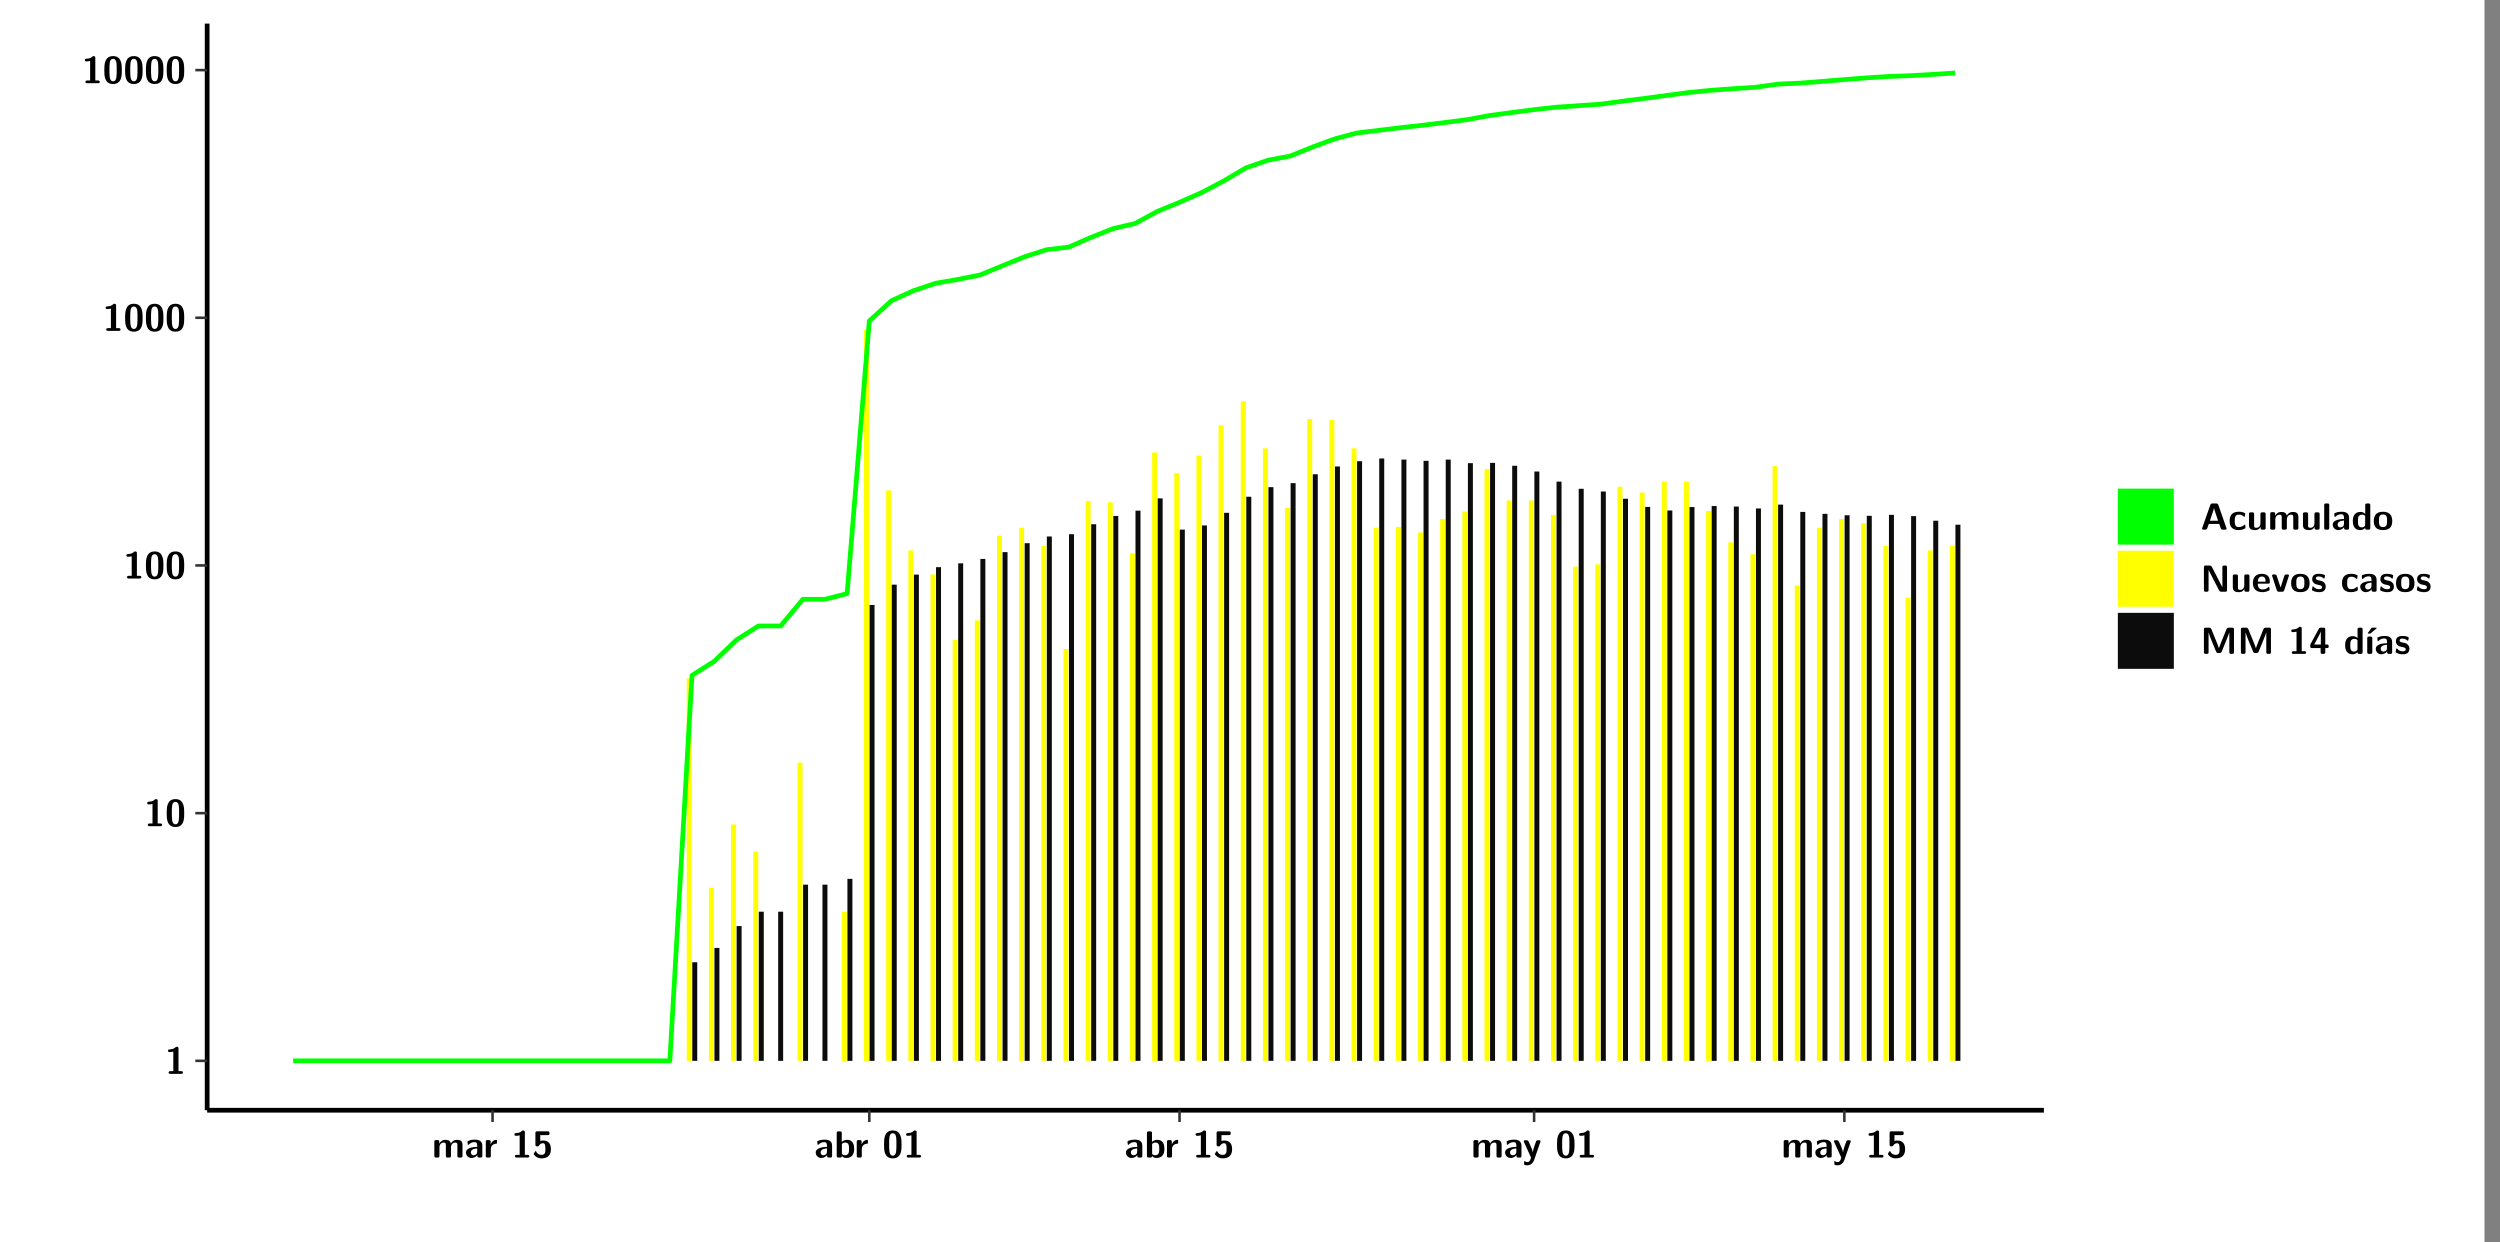 <?xml version="1.0" encoding="UTF-8"?>
<svg xmlns="http://www.w3.org/2000/svg" xmlns:xlink="http://www.w3.org/1999/xlink" width="579.653pt" height="288pt" viewBox="0 0 579.653 288" version="1.1">
<rect x="0" y="0" width="579.653" height="288" fill="#808080" stroke="none"/>
<defs>
<g>
<symbol overflow="visible" id="glyph0-0">
<path style="stroke:none;" d=""/>
</symbol>
<symbol overflow="visible" id="glyph0-1">
<path style="stroke:none;" d="M 3.109 -5.859 C 3.109 -6.016 3.109 -6.281 2.719 -6.281 C 2.547 -6.281 2.516 -6.266 2.406 -6.156 C 2.25 -6.016 1.922 -5.688 1.047 -5.672 C 0.891 -5.672 0.672 -5.609 0.672 -5.359 C 0.672 -5.047 0.969 -5.047 1.094 -5.047 C 1.344 -5.047 1.656 -5.078 1.906 -5.156 L 1.906 -0.625 L 1.234 -0.625 C 1.109 -0.625 0.812 -0.625 0.812 -0.312 C 0.812 0 1.109 0 1.234 0 L 3.719 0 C 3.828 0 4.141 0 4.141 -0.312 C 4.141 -0.625 3.828 -0.625 3.719 -0.625 L 3.109 -0.625 Z M 3.109 -5.859 "/>
</symbol>
<symbol overflow="visible" id="glyph0-2">
<path style="stroke:none;" d="M 4.438 -3 C 4.438 -4.203 4.438 -6.281 2.406 -6.281 C 0.375 -6.281 0.375 -4.219 0.375 -3 C 0.375 -1.812 0.375 0.188 2.406 0.188 C 4.438 0.188 4.438 -1.781 4.438 -3 Z M 2.406 -0.438 C 1.75 -0.438 1.656 -1.25 1.625 -1.484 C 1.562 -1.953 1.562 -2.766 1.562 -3.125 C 1.562 -3.641 1.562 -4.203 1.625 -4.641 C 1.641 -4.875 1.734 -5.641 2.406 -5.641 C 3.047 -5.641 3.156 -4.906 3.188 -4.734 C 3.25 -4.281 3.25 -3.594 3.25 -3.125 C 3.25 -2.625 3.25 -1.953 3.188 -1.469 C 3.156 -1.234 3.062 -0.438 2.406 -0.438 Z M 2.406 -0.438 "/>
</symbol>
<symbol overflow="visible" id="glyph0-3">
<path style="stroke:none;" d="M 7.062 -2.844 C 7.062 -3.75 6.672 -4.109 5.781 -4.109 C 5.156 -4.109 4.688 -3.828 4.359 -3.25 C 4.219 -4.078 3.484 -4.109 3.109 -4.109 C 2.938 -4.109 2.578 -4.109 2.188 -3.828 C 1.906 -3.625 1.734 -3.344 1.672 -3.203 L 1.672 -3.641 C 1.672 -3.922 1.609 -4.062 1.25 -4.062 L 0.953 -4.062 C 0.625 -4.062 0.531 -3.969 0.531 -3.641 L 0.531 -0.422 C 0.531 -0.109 0.625 0 0.953 0 L 1.297 0 C 1.625 0 1.719 -0.109 1.719 -0.422 L 1.719 -2.359 C 1.719 -3.141 2.25 -3.484 2.688 -3.484 C 3.109 -3.484 3.203 -3.297 3.203 -2.828 L 3.203 -0.422 C 3.203 -0.109 3.297 0 3.625 0 L 3.969 0 C 4.297 0 4.391 -0.109 4.391 -0.422 L 4.391 -2.359 C 4.391 -3.141 4.922 -3.484 5.359 -3.484 C 5.781 -3.484 5.875 -3.297 5.875 -2.828 L 5.875 -0.422 C 5.875 -0.109 5.969 0 6.297 0 L 6.641 0 C 6.984 0 7.062 -0.109 7.062 -0.422 Z M 7.062 -2.844 "/>
</symbol>
<symbol overflow="visible" id="glyph0-4">
<path style="stroke:none;" d="M 4.062 -2.766 C 4.062 -4.156 2.734 -4.156 2.297 -4.156 C 1.891 -4.156 1.453 -4.125 0.859 -3.891 C 0.672 -3.797 0.625 -3.781 0.625 -3.688 C 0.625 -3.625 0.688 -3.109 0.688 -3.047 C 0.703 -2.984 0.75 -2.938 0.812 -2.938 C 0.844 -2.938 0.875 -2.969 0.906 -3 C 1.281 -3.391 1.719 -3.578 2.266 -3.578 C 2.734 -3.578 2.875 -3.297 2.875 -2.781 L 2.875 -2.469 C 2.562 -2.469 0.266 -2.453 0.266 -1.172 C 0.266 -0.547 0.766 0.094 1.531 0.094 C 1.828 0.094 2.484 0.016 2.906 -0.594 L 2.906 -0.422 C 2.906 -0.141 2.969 0 3.328 0 L 3.641 0 C 3.984 0 4.062 -0.109 4.062 -0.422 Z M 2.875 -1.344 C 2.875 -0.531 2.047 -0.531 2.016 -0.531 C 1.641 -0.531 1.406 -0.844 1.406 -1.188 C 1.406 -2.047 2.625 -2.109 2.875 -2.109 Z M 2.875 -1.344 "/>
</symbol>
<symbol overflow="visible" id="glyph0-5">
<path style="stroke:none;" d="M 1.703 -2.016 C 1.703 -2.844 2.391 -3.188 2.938 -3.219 C 3.109 -3.234 3.125 -3.234 3.125 -3.469 L 3.125 -3.875 C 3.125 -4.047 3.125 -4.109 2.969 -4.109 C 2.719 -4.109 2.078 -4.031 1.672 -3.078 L 1.656 -3.078 L 1.656 -3.641 C 1.656 -3.922 1.594 -4.062 1.234 -4.062 L 0.953 -4.062 C 0.641 -4.062 0.531 -3.969 0.531 -3.641 L 0.531 -0.422 C 0.531 -0.109 0.625 0 0.953 0 L 1.281 0 C 1.609 0 1.703 -0.109 1.703 -0.422 Z M 1.703 -2.016 "/>
</symbol>
<symbol overflow="visible" id="glyph0-6">
<path style="stroke:none;" d="M 1.859 -5.203 L 3.578 -5.203 C 4 -5.203 4 -5.406 4 -5.641 C 4 -5.875 4 -6.078 3.578 -6.078 L 1.141 -6.078 C 0.875 -6.078 0.734 -6.031 0.734 -5.688 L 0.734 -3 C 0.734 -2.609 0.922 -2.594 1.172 -2.594 C 1.391 -2.594 1.469 -2.594 1.594 -2.812 C 1.812 -3.141 2.109 -3.328 2.469 -3.328 C 3.047 -3.328 3.047 -2.656 3.047 -1.969 C 3.047 -1.297 3.047 -0.625 2.125 -0.625 C 1.844 -0.625 1.25 -0.703 0.906 -1.406 C 0.875 -1.453 0.844 -1.5 0.781 -1.5 C 0.719 -1.5 0.703 -1.469 0.656 -1.391 C 0.531 -1.188 0.328 -0.891 0.328 -0.828 C 0.328 -0.75 0.891 0.188 2.141 0.188 C 3.562 0.188 4.328 -0.516 4.328 -1.938 C 4.328 -3.094 3.844 -3.953 2.5 -3.953 C 2.281 -3.953 2.078 -3.922 1.859 -3.844 Z M 1.859 -5.203 "/>
</symbol>
<symbol overflow="visible" id="glyph0-7">
<path style="stroke:none;" d="M 1.703 -5.656 C 1.703 -5.938 1.641 -6.078 1.281 -6.078 L 0.953 -6.078 C 0.641 -6.078 0.531 -5.984 0.531 -5.656 L 0.531 -0.422 C 0.531 -0.109 0.625 0 0.953 0 L 1.312 0 C 1.453 0 1.719 0 1.734 -0.344 C 2.125 0.094 2.578 0.094 2.719 0.094 C 4.578 0.094 4.578 -1.594 4.578 -2.031 C 4.578 -2.453 4.578 -4.109 2.938 -4.109 C 2.219 -4.109 1.781 -3.703 1.703 -3.625 Z M 1.734 -3.172 C 1.844 -3.281 2.109 -3.484 2.5 -3.484 C 3.391 -3.484 3.391 -2.672 3.391 -2.016 C 3.391 -1.375 3.391 -0.531 2.406 -0.531 C 2.047 -0.531 1.828 -0.75 1.734 -0.875 Z M 1.734 -3.172 "/>
</symbol>
<symbol overflow="visible" id="glyph0-8">
<path style="stroke:none;" d="M 4.109 -3.609 C 4.141 -3.719 4.141 -3.734 4.141 -3.781 C 4.141 -4.016 3.906 -4.016 3.797 -4.016 L 3.609 -4.016 C 3.469 -4.016 3.266 -4.016 3.141 -3.812 C 3.109 -3.766 2.406 -1.828 2.359 -1.25 L 2.344 -1.25 C 2.312 -1.672 1.953 -2.484 1.562 -3.328 C 1.328 -3.891 1.266 -4.016 0.828 -4.016 L 0.594 -4.016 C 0.469 -4.016 0.25 -4.016 0.25 -3.781 C 0.25 -3.75 0.281 -3.688 0.297 -3.641 L 1.953 0 C 1.891 0.188 1.859 0.281 1.828 0.375 C 1.734 0.656 1.578 1.047 1.109 1.047 C 0.812 1.047 0.609 0.922 0.516 0.875 C 0.469 0.844 0.453 0.828 0.422 0.828 C 0.391 0.828 0.312 0.859 0.312 0.969 C 0.312 1.031 0.375 1.641 0.391 1.672 C 0.469 1.781 0.953 1.797 1.094 1.797 C 2.172 1.797 2.609 0.766 2.672 0.547 Z M 4.109 -3.609 "/>
</symbol>
<symbol overflow="visible" id="glyph0-9">
<path style="stroke:none;" d="M 4.156 -5.703 C 4.031 -6.078 3.766 -6.078 3.594 -6.078 L 2.828 -6.078 C 2.641 -6.078 2.391 -6.078 2.266 -5.703 L 0.406 -0.406 C 0.375 -0.297 0.375 -0.281 0.375 -0.234 C 0.375 0 0.594 0 0.703 0 L 1.031 0 C 1.188 0 1.453 0 1.578 -0.344 L 1.922 -1.328 L 4.344 -1.328 L 4.641 -0.484 C 4.75 -0.172 4.812 0 5.234 0 L 5.703 0 C 5.828 0 6.047 0 6.047 -0.234 C 6.047 -0.281 6.047 -0.297 6 -0.406 Z M 2.812 -3.938 C 2.938 -4.328 3.062 -4.656 3.125 -4.969 L 3.141 -4.969 C 3.188 -4.766 3.188 -4.75 3.25 -4.547 L 4.078 -2.078 L 2.188 -2.078 Z M 2.812 -3.938 "/>
</symbol>
<symbol overflow="visible" id="glyph0-10">
<path style="stroke:none;" d="M 4 -0.438 C 4 -0.531 3.969 -0.938 3.953 -1.047 C 3.953 -1.078 3.938 -1.172 3.844 -1.172 C 3.812 -1.172 3.797 -1.172 3.703 -1.078 C 3.562 -0.953 3.141 -0.594 2.422 -0.594 C 1.516 -0.594 1.516 -1.469 1.516 -2.031 C 1.516 -2.75 1.562 -3.484 2.453 -3.484 C 3.031 -3.484 3.266 -3.344 3.578 -3.078 C 3.688 -2.984 3.703 -2.984 3.734 -2.984 C 3.828 -2.984 3.844 -3.062 3.844 -3.094 C 3.859 -3.172 3.953 -3.656 3.953 -3.703 C 3.953 -3.781 3.891 -3.812 3.75 -3.891 C 3.328 -4.078 3.062 -4.156 2.453 -4.156 C 1.141 -4.156 0.328 -3.547 0.328 -2.016 C 0.328 -0.562 1.078 0.094 2.406 0.094 C 2.641 0.094 3.172 0.094 3.75 -0.203 C 4 -0.344 4 -0.344 4 -0.438 Z M 4 -0.438 "/>
</symbol>
<symbol overflow="visible" id="glyph0-11">
<path style="stroke:none;" d="M 4.391 -3.594 C 4.391 -3.875 4.328 -4.016 3.969 -4.016 L 3.609 -4.016 C 3.281 -4.016 3.188 -3.906 3.188 -3.594 L 3.188 -1.516 C 3.188 -0.938 2.891 -0.438 2.266 -0.438 C 1.766 -0.438 1.719 -0.562 1.719 -1.031 L 1.719 -3.594 C 1.719 -3.875 1.656 -4.016 1.297 -4.016 L 0.953 -4.016 C 0.625 -4.016 0.531 -3.922 0.531 -3.594 L 0.531 -1.109 C 0.531 -0.172 1.031 0.094 1.953 0.094 C 2.188 0.094 2.812 0.094 3.219 -0.656 L 3.219 -0.422 C 3.219 -0.141 3.281 0 3.641 0 L 3.969 0 C 4.297 0 4.391 -0.109 4.391 -0.422 Z M 4.391 -3.594 "/>
</symbol>
<symbol overflow="visible" id="glyph0-12">
<path style="stroke:none;" d="M 1.703 -5.656 C 1.703 -5.938 1.641 -6.078 1.281 -6.078 L 0.953 -6.078 C 0.641 -6.078 0.531 -5.984 0.531 -5.656 L 0.531 -0.422 C 0.531 -0.109 0.625 0 0.953 0 L 1.281 0 C 1.609 0 1.703 -0.109 1.703 -0.422 Z M 1.703 -5.656 "/>
</symbol>
<symbol overflow="visible" id="glyph0-13">
<path style="stroke:none;" d="M 4.375 -5.656 C 4.375 -5.938 4.312 -6.078 3.953 -6.078 L 3.625 -6.078 C 3.297 -6.078 3.203 -5.969 3.203 -5.656 L 3.203 -3.672 C 2.812 -4.047 2.375 -4.109 2.109 -4.109 C 0.328 -4.109 0.328 -2.422 0.328 -2 C 0.328 -1.594 0.328 0.094 2.062 0.094 C 2.422 0.094 2.812 -0.016 3.188 -0.406 C 3.188 -0.094 3.297 0 3.609 0 L 3.953 0 C 4.281 0 4.375 -0.109 4.375 -0.422 Z M 3.188 -1.094 C 3.188 -0.953 3.188 -0.875 2.922 -0.688 C 2.703 -0.547 2.5 -0.531 2.406 -0.531 C 1.516 -0.531 1.516 -1.344 1.516 -2 C 1.516 -2.656 1.516 -3.484 2.5 -3.484 C 2.75 -3.484 2.984 -3.391 3.188 -3.203 Z M 3.188 -1.094 "/>
</symbol>
<symbol overflow="visible" id="glyph0-14">
<path style="stroke:none;" d="M 4.547 -1.969 C 4.547 -3.406 3.844 -4.156 2.406 -4.156 C 0.953 -4.156 0.266 -3.391 0.266 -1.969 C 0.266 -0.547 1.031 0.094 2.406 0.094 C 3.781 0.094 4.547 -0.531 4.547 -1.969 Z M 2.406 -0.594 C 1.469 -0.594 1.469 -1.375 1.469 -2.078 C 1.469 -2.75 1.469 -3.531 2.406 -3.531 C 3.344 -3.531 3.344 -2.766 3.344 -2.078 C 3.344 -1.391 3.344 -0.594 2.406 -0.594 Z M 2.406 -0.594 "/>
</symbol>
<symbol overflow="visible" id="glyph0-15">
<path style="stroke:none;" d="M 2.656 -5.734 C 2.469 -6.078 2.203 -6.078 2.031 -6.078 L 1.219 -6.078 C 0.906 -6.078 0.797 -5.984 0.797 -5.656 L 0.797 -0.422 C 0.797 -0.109 0.891 0 1.219 0 L 1.453 0 C 1.781 0 1.875 -0.109 1.875 -0.422 L 1.875 -5.016 L 1.891 -5.016 L 4.297 -0.344 C 4.484 0 4.75 0 4.922 0 L 5.734 0 C 6.062 0 6.156 -0.109 6.156 -0.422 L 6.156 -5.656 C 6.156 -5.938 6.094 -6.078 5.734 -6.078 L 5.5 -6.078 C 5.156 -6.078 5.078 -5.969 5.078 -5.656 L 5.078 -1.062 L 5.062 -1.062 Z M 2.656 -5.734 "/>
</symbol>
<symbol overflow="visible" id="glyph0-16">
<path style="stroke:none;" d="M 3.781 -1.875 C 3.984 -1.875 4.203 -1.891 4.203 -2.281 C 4.203 -3.406 3.672 -4.156 2.359 -4.156 C 0.969 -4.156 0.266 -3.375 0.266 -2.047 C 0.266 -0.609 1.109 0.094 2.484 0.094 C 2.812 0.094 3.312 0.047 3.891 -0.234 C 4.078 -0.328 4.141 -0.359 4.141 -0.469 C 4.141 -0.531 4.125 -0.781 4.109 -0.844 C 4.078 -1.125 4.062 -1.125 3.984 -1.125 C 3.953 -1.125 3.938 -1.125 3.844 -1.047 C 3.328 -0.594 2.797 -0.531 2.516 -0.531 C 1.531 -0.531 1.422 -1.312 1.391 -1.875 Z M 1.406 -2.344 C 1.422 -2.875 1.609 -3.531 2.359 -3.531 C 3.062 -3.531 3.203 -3.031 3.219 -2.344 Z M 1.406 -2.344 "/>
</symbol>
<symbol overflow="visible" id="glyph0-17">
<path style="stroke:none;" d="M 4.109 -3.609 C 4.141 -3.719 4.141 -3.75 4.141 -3.766 C 4.141 -4.016 3.922 -4.016 3.797 -4.016 L 3.609 -4.016 C 3.25 -4.016 3.141 -3.891 3.062 -3.641 L 2.203 -0.984 L 1.328 -3.641 C 1.266 -3.828 1.203 -4.016 0.781 -4.016 L 0.578 -4.016 C 0.453 -4.016 0.234 -4.016 0.234 -3.766 C 0.234 -3.75 0.234 -3.719 0.266 -3.609 L 1.312 -0.375 C 1.438 0 1.703 0 1.859 0 L 2.5 0 C 2.672 0 2.938 0 3.062 -0.375 Z M 4.109 -3.609 "/>
</symbol>
<symbol overflow="visible" id="glyph0-18">
<path style="stroke:none;" d="M 3.469 -1.234 C 3.469 -1.734 3.203 -2.031 3.047 -2.172 C 2.703 -2.484 2.391 -2.547 2.031 -2.609 C 1.547 -2.703 1.188 -2.766 1.188 -3.109 C 1.188 -3.469 1.484 -3.547 1.828 -3.547 C 2.406 -3.547 2.719 -3.328 2.953 -3.125 C 3.047 -3.047 3.062 -3.047 3.094 -3.047 C 3.188 -3.047 3.203 -3.125 3.203 -3.156 C 3.219 -3.219 3.312 -3.719 3.312 -3.766 C 3.312 -3.906 2.844 -4.031 2.75 -4.062 C 2.406 -4.156 2.125 -4.156 1.891 -4.156 C 1.5 -4.156 0.328 -4.156 0.328 -2.906 C 0.328 -2.484 0.516 -2.219 0.75 -2 C 1.062 -1.734 1.406 -1.672 1.906 -1.562 C 2.156 -1.531 2.609 -1.453 2.609 -1.062 C 2.609 -0.656 2.266 -0.594 1.922 -0.594 C 1.531 -0.594 1.047 -0.703 0.625 -1.188 C 0.594 -1.234 0.562 -1.266 0.516 -1.266 C 0.422 -1.266 0.406 -1.188 0.391 -1.125 C 0.375 -1.016 0.266 -0.516 0.266 -0.422 C 0.266 -0.266 0.922 -0.062 0.922 -0.047 C 1.406 0.094 1.766 0.094 1.922 0.094 C 2.359 0.094 3.469 0.062 3.469 -1.234 Z M 3.469 -1.234 "/>
</symbol>
<symbol overflow="visible" id="glyph0-19">
<path style="stroke:none;" d="M 4.859 -2.859 C 4.688 -2.422 4.359 -1.609 4.281 -1.312 C 4.203 -1.625 3.844 -2.484 3.656 -2.953 L 2.531 -5.719 C 2.391 -6.078 2.109 -6.078 1.953 -6.078 L 1.219 -6.078 C 0.906 -6.078 0.797 -5.984 0.797 -5.656 L 0.797 -0.422 C 0.797 -0.109 0.891 0 1.219 0 L 1.453 0 C 1.781 0 1.875 -0.109 1.875 -0.422 L 1.875 -4.953 L 1.891 -4.953 C 1.984 -4.562 2.375 -3.578 2.578 -3.062 L 3.609 -0.562 C 3.766 -0.188 3.969 -0.188 4.266 -0.188 C 4.562 -0.188 4.781 -0.188 4.938 -0.562 L 6.062 -3.328 C 6.141 -3.531 6.625 -4.719 6.672 -4.953 L 6.688 -4.953 L 6.688 -0.422 C 6.688 -0.141 6.75 0 7.109 0 L 7.344 0 C 7.672 0 7.766 -0.109 7.766 -0.422 L 7.766 -5.656 C 7.766 -5.938 7.703 -6.078 7.344 -6.078 L 6.609 -6.078 C 6.391 -6.078 6.172 -6.062 6.016 -5.703 Z M 4.859 -2.859 "/>
</symbol>
<symbol overflow="visible" id="glyph0-20">
<path style="stroke:none;" d="M 0.344 -2.297 C 0.266 -2.172 0.266 -2.141 0.266 -1.984 L 0.266 -1.766 C 0.266 -1.484 0.328 -1.344 0.688 -1.344 L 2.672 -1.344 L 2.672 -0.422 C 2.672 -0.141 2.719 0 3.078 0 L 3.328 0 C 3.656 0 3.75 -0.109 3.75 -0.422 L 3.75 -1.344 L 4.125 -1.344 C 4.391 -1.344 4.547 -1.406 4.547 -1.75 C 4.547 -2.078 4.422 -2.172 4.125 -2.172 L 3.75 -2.172 L 3.75 -5.656 C 3.75 -5.984 3.656 -6.078 3.328 -6.078 L 2.688 -6.078 C 2.531 -6.078 2.391 -6.078 2.281 -5.875 Z M 1.188 -2.172 C 2.578 -4.75 2.672 -5.016 2.703 -5.156 L 2.719 -5.156 L 2.719 -2.172 Z M 1.188 -2.172 "/>
</symbol>
<symbol overflow="visible" id="glyph0-21">
<path style="stroke:none;" d="M 3.906 -5.844 C 3.953 -5.875 4 -5.922 4 -5.969 C 4 -6.078 3.906 -6.078 3.766 -6.078 L 3.047 -6.078 C 2.875 -6.078 2.859 -6.078 2.781 -5.984 L 2.031 -4.953 C 1.953 -4.859 1.953 -4.844 1.953 -4.828 C 1.953 -4.703 2.047 -4.703 2.188 -4.703 L 2.516 -4.703 Z M 3.906 -5.844 "/>
</symbol>
<symbol overflow="visible" id="glyph0-22">
<path style="stroke:none;" d="M 1.703 -3.594 C 1.703 -3.875 1.641 -4.016 1.281 -4.016 L 0.953 -4.016 C 0.641 -4.016 0.531 -3.922 0.531 -3.594 L 0.531 -0.422 C 0.531 -0.109 0.625 0 0.953 0 L 1.281 0 C 1.609 0 1.703 -0.109 1.703 -0.422 Z M 1.703 -3.594 "/>
</symbol>
</g>
<clipPath id="clip1">
  <path d="M 0 0 L 576.008 0 L 576.008 288 L 0 288 Z M 0 0 "/>
</clipPath>
<clipPath id="clip2">
  <path d="M 48.031 5.477 L 473.898 5.477 L 473.898 257.414 L 48.031 257.414 Z M 48.031 5.477 "/>
</clipPath>
</defs>
<g id="surface1">
<g clip-path="url(#clip1)" clip-rule="nonzero">
<path style="fill-rule:nonzero;fill:rgb(100%,100%,100%);fill-opacity:1;stroke-width:0.598;stroke-linecap:round;stroke-linejoin:round;stroke:rgb(100%,100%,100%);stroke-opacity:1;stroke-miterlimit:10;" d="M 0 0 L 0 288.004 L 576.008 288.004 L 576.008 0 Z M 0 0 " transform="matrix(1,0,0,-1,0,288)"/>
</g>
<g clip-path="url(#clip2)" clip-rule="nonzero">
<path style=" stroke:none;fill-rule:nonzero;fill:rgb(100%,100%,100%);fill-opacity:1;" d="M 48.031 257.414 L 48.031 5.477 L 473.898 5.477 L 473.898 257.414 Z M 48.031 257.414 "/>
</g>
<path style=" stroke:none;fill-rule:nonzero;fill:rgb(100%,100%,0%);fill-opacity:1;" d="M 159.227 245.969 L 159.227 157.289 L 160.391 157.289 L 160.391 245.969 Z M 159.227 245.969 "/>
<path style=" stroke:none;fill-rule:nonzero;fill:rgb(4.999%,4.999%,4.999%);fill-opacity:1;" d="M 160.512 245.969 L 160.512 223.113 L 161.664 223.113 L 161.664 245.969 Z M 160.512 245.969 "/>
<path style=" stroke:none;fill-rule:nonzero;fill:rgb(100%,100%,0%);fill-opacity:1;" d="M 164.367 245.969 L 164.367 205.828 L 165.52 205.828 L 165.52 245.969 Z M 164.367 245.969 "/>
<path style=" stroke:none;fill-rule:nonzero;fill:rgb(4.999%,4.999%,4.999%);fill-opacity:1;" d="M 165.652 245.969 L 165.652 219.785 L 166.805 219.785 L 166.805 245.969 Z M 165.652 245.969 "/>
<path style=" stroke:none;fill-rule:nonzero;fill:rgb(100%,100%,0%);fill-opacity:1;" d="M 169.508 245.969 L 169.508 191.16 L 170.664 191.16 L 170.664 245.969 Z M 169.508 245.969 "/>
<path style=" stroke:none;fill-rule:nonzero;fill:rgb(4.999%,4.999%,4.999%);fill-opacity:1;" d="M 170.793 245.969 L 170.793 214.723 L 171.949 214.723 L 171.949 245.969 Z M 170.793 245.969 "/>
<path style=" stroke:none;fill-rule:nonzero;fill:rgb(100%,100%,0%);fill-opacity:1;" d="M 174.648 245.969 L 174.648 197.43 L 175.805 197.43 L 175.805 245.969 Z M 174.648 245.969 "/>
<path style=" stroke:none;fill-rule:nonzero;fill:rgb(4.999%,4.999%,4.999%);fill-opacity:1;" d="M 175.934 245.969 L 175.934 211.387 L 177.09 211.387 L 177.09 245.969 Z M 175.934 245.969 "/>
<path style=" stroke:none;fill-rule:nonzero;fill:rgb(4.999%,4.999%,4.999%);fill-opacity:1;" d="M 180.426 245.969 L 180.426 211.387 L 181.582 211.387 L 181.582 245.969 Z M 180.426 245.969 "/>
<path style=" stroke:none;fill-rule:nonzero;fill:rgb(100%,100%,0%);fill-opacity:1;" d="M 184.918 245.969 L 184.918 176.816 L 186.074 176.816 L 186.074 245.969 Z M 184.918 245.969 "/>
<path style=" stroke:none;fill-rule:nonzero;fill:rgb(4.999%,4.999%,4.999%);fill-opacity:1;" d="M 186.203 245.969 L 186.203 205.121 L 187.359 205.121 L 187.359 245.969 Z M 186.203 245.969 "/>
<path style=" stroke:none;fill-rule:nonzero;fill:rgb(4.999%,4.999%,4.999%);fill-opacity:1;" d="M 190.699 245.969 L 190.699 205.121 L 191.852 205.121 L 191.852 245.969 Z M 190.699 245.969 "/>
<path style=" stroke:none;fill-rule:nonzero;fill:rgb(100%,100%,0%);fill-opacity:1;" d="M 195.199 245.969 L 195.199 211.387 L 196.355 211.387 L 196.355 245.969 Z M 195.199 245.969 "/>
<path style=" stroke:none;fill-rule:nonzero;fill:rgb(4.999%,4.999%,4.999%);fill-opacity:1;" d="M 196.484 245.969 L 196.484 203.773 L 197.641 203.773 L 197.641 245.969 Z M 196.484 245.969 "/>
<path style=" stroke:none;fill-rule:nonzero;fill:rgb(100%,100%,0%);fill-opacity:1;" d="M 200.332 245.969 L 200.332 76.48 L 201.488 76.48 L 201.488 245.969 Z M 200.332 245.969 "/>
<path style=" stroke:none;fill-rule:nonzero;fill:rgb(4.999%,4.999%,4.999%);fill-opacity:1;" d="M 201.617 245.969 L 201.617 140.262 L 202.773 140.262 L 202.773 245.969 Z M 201.617 245.969 "/>
<path style=" stroke:none;fill-rule:nonzero;fill:rgb(100%,100%,0%);fill-opacity:1;" d="M 205.473 245.969 L 205.473 113.703 L 206.629 113.703 L 206.629 245.969 Z M 205.473 245.969 "/>
<path style=" stroke:none;fill-rule:nonzero;fill:rgb(4.999%,4.999%,4.999%);fill-opacity:1;" d="M 206.758 245.969 L 206.758 135.559 L 207.914 135.559 L 207.914 245.969 Z M 206.758 245.969 "/>
<path style=" stroke:none;fill-rule:nonzero;fill:rgb(100%,100%,0%);fill-opacity:1;" d="M 210.613 245.969 L 210.613 127.621 L 211.77 127.621 L 211.77 245.969 Z M 210.613 245.969 "/>
<path style=" stroke:none;fill-rule:nonzero;fill:rgb(4.999%,4.999%,4.999%);fill-opacity:1;" d="M 211.898 245.969 L 211.898 133.227 L 213.055 133.227 L 213.055 245.969 Z M 211.898 245.969 "/>
<path style=" stroke:none;fill-rule:nonzero;fill:rgb(100%,100%,0%);fill-opacity:1;" d="M 215.754 245.969 L 215.754 133.188 L 216.91 133.188 L 216.91 245.969 Z M 215.754 245.969 "/>
<path style=" stroke:none;fill-rule:nonzero;fill:rgb(4.999%,4.999%,4.999%);fill-opacity:1;" d="M 217.027 245.969 L 217.027 131.504 L 218.184 131.504 L 218.184 245.969 Z M 217.027 245.969 "/>
<path style=" stroke:none;fill-rule:nonzero;fill:rgb(100%,100%,0%);fill-opacity:1;" d="M 220.883 245.969 L 220.883 148.402 L 222.039 148.402 L 222.039 245.969 Z M 220.883 245.969 "/>
<path style=" stroke:none;fill-rule:nonzero;fill:rgb(4.999%,4.999%,4.999%);fill-opacity:1;" d="M 222.168 245.969 L 222.168 130.617 L 223.324 130.617 L 223.324 245.969 Z M 222.168 245.969 "/>
<path style=" stroke:none;fill-rule:nonzero;fill:rgb(100%,100%,0%);fill-opacity:1;" d="M 226.023 245.969 L 226.023 143.848 L 227.18 143.848 L 227.18 245.969 Z M 226.023 245.969 "/>
<path style=" stroke:none;fill-rule:nonzero;fill:rgb(4.999%,4.999%,4.999%);fill-opacity:1;" d="M 227.309 245.969 L 227.309 129.594 L 228.465 129.594 L 228.465 245.969 Z M 227.309 245.969 "/>
<path style=" stroke:none;fill-rule:nonzero;fill:rgb(100%,100%,0%);fill-opacity:1;" d="M 231.168 245.969 L 231.168 124.184 L 232.32 124.184 L 232.32 245.969 Z M 231.168 245.969 "/>
<path style=" stroke:none;fill-rule:nonzero;fill:rgb(4.999%,4.999%,4.999%);fill-opacity:1;" d="M 232.453 245.969 L 232.453 128.02 L 233.605 128.02 L 233.605 245.969 Z M 232.453 245.969 "/>
<path style=" stroke:none;fill-rule:nonzero;fill:rgb(100%,100%,0%);fill-opacity:1;" d="M 236.297 245.969 L 236.297 122.367 L 237.453 122.367 L 237.453 245.969 Z M 236.297 245.969 "/>
<path style=" stroke:none;fill-rule:nonzero;fill:rgb(4.999%,4.999%,4.999%);fill-opacity:1;" d="M 237.582 245.969 L 237.582 125.945 L 238.738 125.945 L 238.738 245.969 Z M 237.582 245.969 "/>
<path style=" stroke:none;fill-rule:nonzero;fill:rgb(100%,100%,0%);fill-opacity:1;" d="M 241.438 245.969 L 241.438 126.562 L 242.594 126.562 L 242.594 245.969 Z M 241.438 245.969 "/>
<path style=" stroke:none;fill-rule:nonzero;fill:rgb(4.999%,4.999%,4.999%);fill-opacity:1;" d="M 242.723 245.969 L 242.723 124.391 L 243.879 124.391 L 243.879 245.969 Z M 242.723 245.969 "/>
<path style=" stroke:none;fill-rule:nonzero;fill:rgb(100%,100%,0%);fill-opacity:1;" d="M 246.578 245.969 L 246.578 150.473 L 247.734 150.473 L 247.734 245.969 Z M 246.578 245.969 "/>
<path style=" stroke:none;fill-rule:nonzero;fill:rgb(4.999%,4.999%,4.999%);fill-opacity:1;" d="M 247.863 245.969 L 247.863 123.863 L 249.02 123.863 L 249.02 245.969 Z M 247.863 245.969 "/>
<path style=" stroke:none;fill-rule:nonzero;fill:rgb(100%,100%,0%);fill-opacity:1;" d="M 251.719 245.969 L 251.719 116.172 L 252.875 116.172 L 252.875 245.969 Z M 251.719 245.969 "/>
<path style=" stroke:none;fill-rule:nonzero;fill:rgb(4.999%,4.999%,4.999%);fill-opacity:1;" d="M 253.004 245.969 L 253.004 121.551 L 254.16 121.551 L 254.16 245.969 Z M 253.004 245.969 "/>
<path style=" stroke:none;fill-rule:nonzero;fill:rgb(100%,100%,0%);fill-opacity:1;" d="M 256.852 245.969 L 256.852 116.449 L 258.004 116.449 L 258.004 245.969 Z M 256.852 245.969 "/>
<path style=" stroke:none;fill-rule:nonzero;fill:rgb(4.999%,4.999%,4.999%);fill-opacity:1;" d="M 258.137 245.969 L 258.137 119.629 L 259.289 119.629 L 259.289 245.969 Z M 258.137 245.969 "/>
<path style=" stroke:none;fill-rule:nonzero;fill:rgb(100%,100%,0%);fill-opacity:1;" d="M 261.992 245.969 L 261.992 128.285 L 263.148 128.285 L 263.148 245.969 Z M 261.992 245.969 "/>
<path style=" stroke:none;fill-rule:nonzero;fill:rgb(4.999%,4.999%,4.999%);fill-opacity:1;" d="M 263.277 245.969 L 263.277 118.402 L 264.434 118.402 L 264.434 245.969 Z M 263.277 245.969 "/>
<path style=" stroke:none;fill-rule:nonzero;fill:rgb(100%,100%,0%);fill-opacity:1;" d="M 267.133 245.969 L 267.133 104.902 L 268.289 104.902 L 268.289 245.969 Z M 267.133 245.969 "/>
<path style=" stroke:none;fill-rule:nonzero;fill:rgb(4.999%,4.999%,4.999%);fill-opacity:1;" d="M 268.418 245.969 L 268.418 115.555 L 269.574 115.555 L 269.574 245.969 Z M 268.418 245.969 "/>
<path style=" stroke:none;fill-rule:nonzero;fill:rgb(100%,100%,0%);fill-opacity:1;" d="M 272.273 245.969 L 272.273 109.695 L 273.43 109.695 L 273.43 245.969 Z M 272.273 245.969 "/>
<path style=" stroke:none;fill-rule:nonzero;fill:rgb(4.999%,4.999%,4.999%);fill-opacity:1;" d="M 273.547 245.969 L 273.547 122.797 L 274.715 122.797 L 274.715 245.969 Z M 273.547 245.969 "/>
<path style=" stroke:none;fill-rule:nonzero;fill:rgb(100%,100%,0%);fill-opacity:1;" d="M 277.402 245.969 L 277.402 105.613 L 278.559 105.613 L 278.559 245.969 Z M 277.402 245.969 "/>
<path style=" stroke:none;fill-rule:nonzero;fill:rgb(4.999%,4.999%,4.999%);fill-opacity:1;" d="M 278.688 245.969 L 278.688 121.832 L 279.844 121.832 L 279.844 245.969 Z M 278.688 245.969 "/>
<path style=" stroke:none;fill-rule:nonzero;fill:rgb(100%,100%,0%);fill-opacity:1;" d="M 282.543 245.969 L 282.543 98.617 L 283.699 98.617 L 283.699 245.969 Z M 282.543 245.969 "/>
<path style=" stroke:none;fill-rule:nonzero;fill:rgb(4.999%,4.999%,4.999%);fill-opacity:1;" d="M 283.828 245.969 L 283.828 118.902 L 284.984 118.902 L 284.984 245.969 Z M 283.828 245.969 "/>
<path style=" stroke:none;fill-rule:nonzero;fill:rgb(100%,100%,0%);fill-opacity:1;" d="M 287.684 245.969 L 287.684 93.047 L 288.84 93.047 L 288.84 245.969 Z M 287.684 245.969 "/>
<path style=" stroke:none;fill-rule:nonzero;fill:rgb(4.999%,4.999%,4.999%);fill-opacity:1;" d="M 288.969 245.969 L 288.969 115.176 L 290.125 115.176 L 290.125 245.969 Z M 288.969 245.969 "/>
<path style=" stroke:none;fill-rule:nonzero;fill:rgb(100%,100%,0%);fill-opacity:1;" d="M 292.816 245.969 L 292.816 103.957 L 293.973 103.957 L 293.973 245.969 Z M 292.816 245.969 "/>
<path style=" stroke:none;fill-rule:nonzero;fill:rgb(4.999%,4.999%,4.999%);fill-opacity:1;" d="M 294.102 245.969 L 294.102 112.953 L 295.258 112.953 L 295.258 245.969 Z M 294.102 245.969 "/>
<path style=" stroke:none;fill-rule:nonzero;fill:rgb(100%,100%,0%);fill-opacity:1;" d="M 297.957 245.969 L 297.957 117.727 L 299.113 117.727 L 299.113 245.969 Z M 297.957 245.969 "/>
<path style=" stroke:none;fill-rule:nonzero;fill:rgb(4.999%,4.999%,4.999%);fill-opacity:1;" d="M 299.242 245.969 L 299.242 112.02 L 300.398 112.02 L 300.398 245.969 Z M 299.242 245.969 "/>
<path style=" stroke:none;fill-rule:nonzero;fill:rgb(100%,100%,0%);fill-opacity:1;" d="M 303.098 245.969 L 303.098 97.164 L 304.254 97.164 L 304.254 245.969 Z M 303.098 245.969 "/>
<path style=" stroke:none;fill-rule:nonzero;fill:rgb(4.999%,4.999%,4.999%);fill-opacity:1;" d="M 304.383 245.969 L 304.383 109.965 L 305.539 109.965 L 305.539 245.969 Z M 304.383 245.969 "/>
<path style=" stroke:none;fill-rule:nonzero;fill:rgb(100%,100%,0%);fill-opacity:1;" d="M 308.238 245.969 L 308.238 97.363 L 309.395 97.363 L 309.395 245.969 Z M 308.238 245.969 "/>
<path style=" stroke:none;fill-rule:nonzero;fill:rgb(4.999%,4.999%,4.999%);fill-opacity:1;" d="M 309.523 245.969 L 309.523 108.16 L 310.68 108.16 L 310.68 245.969 Z M 309.523 245.969 "/>
<path style=" stroke:none;fill-rule:nonzero;fill:rgb(100%,100%,0%);fill-opacity:1;" d="M 313.367 245.969 L 313.367 103.957 L 314.523 103.957 L 314.523 245.969 Z M 313.367 245.969 "/>
<path style=" stroke:none;fill-rule:nonzero;fill:rgb(4.999%,4.999%,4.999%);fill-opacity:1;" d="M 314.652 245.969 L 314.652 106.938 L 315.809 106.938 L 315.809 245.969 Z M 314.652 245.969 "/>
<path style=" stroke:none;fill-rule:nonzero;fill:rgb(100%,100%,0%);fill-opacity:1;" d="M 318.508 245.969 L 318.508 122.367 L 319.664 122.367 L 319.664 245.969 Z M 318.508 245.969 "/>
<path style=" stroke:none;fill-rule:nonzero;fill:rgb(4.999%,4.999%,4.999%);fill-opacity:1;" d="M 319.793 245.969 L 319.793 106.301 L 320.949 106.301 L 320.949 245.969 Z M 319.793 245.969 "/>
<path style=" stroke:none;fill-rule:nonzero;fill:rgb(100%,100%,0%);fill-opacity:1;" d="M 323.652 245.969 L 323.652 122.191 L 324.805 122.191 L 324.805 245.969 Z M 323.652 245.969 "/>
<path style=" stroke:none;fill-rule:nonzero;fill:rgb(4.999%,4.999%,4.999%);fill-opacity:1;" d="M 324.938 245.969 L 324.938 106.559 L 326.09 106.559 L 326.09 245.969 Z M 324.938 245.969 "/>
<path style=" stroke:none;fill-rule:nonzero;fill:rgb(100%,100%,0%);fill-opacity:1;" d="M 328.793 245.969 L 328.793 123.445 L 329.945 123.445 L 329.945 245.969 Z M 328.793 245.969 "/>
<path style=" stroke:none;fill-rule:nonzero;fill:rgb(4.999%,4.999%,4.999%);fill-opacity:1;" d="M 330.066 245.969 L 330.066 106.848 L 331.23 106.848 L 331.23 245.969 Z M 330.066 245.969 "/>
<path style=" stroke:none;fill-rule:nonzero;fill:rgb(100%,100%,0%);fill-opacity:1;" d="M 333.922 245.969 L 333.922 120.336 L 335.078 120.336 L 335.078 245.969 Z M 333.922 245.969 "/>
<path style=" stroke:none;fill-rule:nonzero;fill:rgb(4.999%,4.999%,4.999%);fill-opacity:1;" d="M 335.207 245.969 L 335.207 106.566 L 336.363 106.566 L 336.363 245.969 Z M 335.207 245.969 "/>
<path style=" stroke:none;fill-rule:nonzero;fill:rgb(100%,100%,0%);fill-opacity:1;" d="M 339.062 245.969 L 339.062 118.621 L 340.219 118.621 L 340.219 245.969 Z M 339.062 245.969 "/>
<path style=" stroke:none;fill-rule:nonzero;fill:rgb(4.999%,4.999%,4.999%);fill-opacity:1;" d="M 340.348 245.969 L 340.348 107.387 L 341.504 107.387 L 341.504 245.969 Z M 340.348 245.969 "/>
<path style=" stroke:none;fill-rule:nonzero;fill:rgb(100%,100%,0%);fill-opacity:1;" d="M 344.203 245.969 L 344.203 108.762 L 345.359 108.762 L 345.359 245.969 Z M 344.203 245.969 "/>
<path style=" stroke:none;fill-rule:nonzero;fill:rgb(4.999%,4.999%,4.999%);fill-opacity:1;" d="M 345.488 245.969 L 345.488 107.324 L 346.645 107.324 L 346.645 245.969 Z M 345.488 245.969 "/>
<path style=" stroke:none;fill-rule:nonzero;fill:rgb(100%,100%,0%);fill-opacity:1;" d="M 349.336 245.969 L 349.336 116.043 L 350.5 116.043 L 350.5 245.969 Z M 349.336 245.969 "/>
<path style=" stroke:none;fill-rule:nonzero;fill:rgb(4.999%,4.999%,4.999%);fill-opacity:1;" d="M 350.621 245.969 L 350.621 107.992 L 351.773 107.992 L 351.773 245.969 Z M 350.621 245.969 "/>
<path style=" stroke:none;fill-rule:nonzero;fill:rgb(100%,100%,0%);fill-opacity:1;" d="M 354.477 245.969 L 354.477 116.043 L 355.633 116.043 L 355.633 245.969 Z M 354.477 245.969 "/>
<path style=" stroke:none;fill-rule:nonzero;fill:rgb(4.999%,4.999%,4.999%);fill-opacity:1;" d="M 355.762 245.969 L 355.762 109.328 L 356.918 109.328 L 356.918 245.969 Z M 355.762 245.969 "/>
<path style=" stroke:none;fill-rule:nonzero;fill:rgb(100%,100%,0%);fill-opacity:1;" d="M 359.617 245.969 L 359.617 119.391 L 360.773 119.391 L 360.773 245.969 Z M 359.617 245.969 "/>
<path style=" stroke:none;fill-rule:nonzero;fill:rgb(4.999%,4.999%,4.999%);fill-opacity:1;" d="M 360.902 245.969 L 360.902 111.668 L 362.059 111.668 L 362.059 245.969 Z M 360.902 245.969 "/>
<path style=" stroke:none;fill-rule:nonzero;fill:rgb(100%,100%,0%);fill-opacity:1;" d="M 364.758 245.969 L 364.758 131.367 L 365.914 131.367 L 365.914 245.969 Z M 364.758 245.969 "/>
<path style=" stroke:none;fill-rule:nonzero;fill:rgb(4.999%,4.999%,4.999%);fill-opacity:1;" d="M 366.043 245.969 L 366.043 113.332 L 367.199 113.332 L 367.199 245.969 Z M 366.043 245.969 "/>
<path style=" stroke:none;fill-rule:nonzero;fill:rgb(100%,100%,0%);fill-opacity:1;" d="M 369.887 245.969 L 369.887 130.855 L 371.043 130.855 L 371.043 245.969 Z M 369.887 245.969 "/>
<path style=" stroke:none;fill-rule:nonzero;fill:rgb(4.999%,4.999%,4.999%);fill-opacity:1;" d="M 371.172 245.969 L 371.172 113.961 L 372.328 113.961 L 372.328 245.969 Z M 371.172 245.969 "/>
<path style=" stroke:none;fill-rule:nonzero;fill:rgb(100%,100%,0%);fill-opacity:1;" d="M 375.027 245.969 L 375.027 112.844 L 376.184 112.844 L 376.184 245.969 Z M 375.027 245.969 "/>
<path style=" stroke:none;fill-rule:nonzero;fill:rgb(4.999%,4.999%,4.999%);fill-opacity:1;" d="M 376.312 245.969 L 376.312 115.645 L 377.469 115.645 L 377.469 245.969 Z M 376.312 245.969 "/>
<path style=" stroke:none;fill-rule:nonzero;fill:rgb(100%,100%,0%);fill-opacity:1;" d="M 380.168 245.969 L 380.168 114.199 L 381.324 114.199 L 381.324 245.969 Z M 380.168 245.969 "/>
<path style=" stroke:none;fill-rule:nonzero;fill:rgb(4.999%,4.999%,4.999%);fill-opacity:1;" d="M 381.453 245.969 L 381.453 117.535 L 382.609 117.535 L 382.609 245.969 Z M 381.453 245.969 "/>
<path style=" stroke:none;fill-rule:nonzero;fill:rgb(100%,100%,0%);fill-opacity:1;" d="M 385.309 245.969 L 385.309 111.668 L 386.465 111.668 L 386.465 245.969 Z M 385.309 245.969 "/>
<path style=" stroke:none;fill-rule:nonzero;fill:rgb(4.999%,4.999%,4.999%);fill-opacity:1;" d="M 386.594 245.969 L 386.594 118.363 L 387.75 118.363 L 387.75 245.969 Z M 386.594 245.969 "/>
<path style=" stroke:none;fill-rule:nonzero;fill:rgb(100%,100%,0%);fill-opacity:1;" d="M 390.441 245.969 L 390.441 111.668 L 391.598 111.668 L 391.598 245.969 Z M 390.441 245.969 "/>
<path style=" stroke:none;fill-rule:nonzero;fill:rgb(4.999%,4.999%,4.999%);fill-opacity:1;" d="M 391.727 245.969 L 391.727 117.566 L 392.883 117.566 L 392.883 245.969 Z M 391.727 245.969 "/>
<path style=" stroke:none;fill-rule:nonzero;fill:rgb(100%,100%,0%);fill-opacity:1;" d="M 395.582 245.969 L 395.582 118.473 L 396.738 118.473 L 396.738 245.969 Z M 395.582 245.969 "/>
<path style=" stroke:none;fill-rule:nonzero;fill:rgb(4.999%,4.999%,4.999%);fill-opacity:1;" d="M 396.867 245.969 L 396.867 117.328 L 398.023 117.328 L 398.023 245.969 Z M 396.867 245.969 "/>
<path style=" stroke:none;fill-rule:nonzero;fill:rgb(100%,100%,0%);fill-opacity:1;" d="M 400.723 245.969 L 400.723 125.746 L 401.879 125.746 L 401.879 245.969 Z M 400.723 245.969 "/>
<path style=" stroke:none;fill-rule:nonzero;fill:rgb(4.999%,4.999%,4.999%);fill-opacity:1;" d="M 402.008 245.969 L 402.008 117.449 L 403.164 117.449 L 403.164 245.969 Z M 402.008 245.969 "/>
<path style=" stroke:none;fill-rule:nonzero;fill:rgb(100%,100%,0%);fill-opacity:1;" d="M 405.852 245.969 L 405.852 128.508 L 407.02 128.508 L 407.02 245.969 Z M 405.852 245.969 "/>
<path style=" stroke:none;fill-rule:nonzero;fill:rgb(4.999%,4.999%,4.999%);fill-opacity:1;" d="M 407.137 245.969 L 407.137 117.895 L 408.293 117.895 L 408.293 245.969 Z M 407.137 245.969 "/>
<path style=" stroke:none;fill-rule:nonzero;fill:rgb(100%,100%,0%);fill-opacity:1;" d="M 410.992 245.969 L 410.992 108.062 L 412.148 108.062 L 412.148 245.969 Z M 410.992 245.969 "/>
<path style=" stroke:none;fill-rule:nonzero;fill:rgb(4.999%,4.999%,4.999%);fill-opacity:1;" d="M 412.277 245.969 L 412.277 117 L 413.434 117 L 413.434 245.969 Z M 412.277 245.969 "/>
<path style=" stroke:none;fill-rule:nonzero;fill:rgb(100%,100%,0%);fill-opacity:1;" d="M 416.137 245.969 L 416.137 135.758 L 417.289 135.758 L 417.289 245.969 Z M 416.137 245.969 "/>
<path style=" stroke:none;fill-rule:nonzero;fill:rgb(4.999%,4.999%,4.999%);fill-opacity:1;" d="M 417.422 245.969 L 417.422 118.691 L 418.574 118.691 L 418.574 245.969 Z M 417.422 245.969 "/>
<path style=" stroke:none;fill-rule:nonzero;fill:rgb(100%,100%,0%);fill-opacity:1;" d="M 421.277 245.969 L 421.277 122.367 L 422.43 122.367 L 422.43 245.969 Z M 421.277 245.969 "/>
<path style=" stroke:none;fill-rule:nonzero;fill:rgb(4.999%,4.999%,4.999%);fill-opacity:1;" d="M 422.562 245.969 L 422.562 119.141 L 423.715 119.141 L 423.715 245.969 Z M 422.562 245.969 "/>
<path style=" stroke:none;fill-rule:nonzero;fill:rgb(100%,100%,0%);fill-opacity:1;" d="M 426.406 245.969 L 426.406 120.336 L 427.562 120.336 L 427.562 245.969 Z M 426.406 245.969 "/>
<path style=" stroke:none;fill-rule:nonzero;fill:rgb(4.999%,4.999%,4.999%);fill-opacity:1;" d="M 427.691 245.969 L 427.691 119.469 L 428.848 119.469 L 428.848 245.969 Z M 427.691 245.969 "/>
<path style=" stroke:none;fill-rule:nonzero;fill:rgb(100%,100%,0%);fill-opacity:1;" d="M 431.547 245.969 L 431.547 121.332 L 432.703 121.332 L 432.703 245.969 Z M 431.547 245.969 "/>
<path style=" stroke:none;fill-rule:nonzero;fill:rgb(4.999%,4.999%,4.999%);fill-opacity:1;" d="M 432.832 245.969 L 432.832 119.598 L 433.988 119.598 L 433.988 245.969 Z M 432.832 245.969 "/>
<path style=" stroke:none;fill-rule:nonzero;fill:rgb(100%,100%,0%);fill-opacity:1;" d="M 436.688 245.969 L 436.688 126.562 L 437.844 126.562 L 437.844 245.969 Z M 436.688 245.969 "/>
<path style=" stroke:none;fill-rule:nonzero;fill:rgb(4.999%,4.999%,4.999%);fill-opacity:1;" d="M 437.973 245.969 L 437.973 119.371 L 439.129 119.371 L 439.129 245.969 Z M 437.973 245.969 "/>
<path style=" stroke:none;fill-rule:nonzero;fill:rgb(100%,100%,0%);fill-opacity:1;" d="M 441.828 245.969 L 441.828 138.617 L 442.984 138.617 L 442.984 245.969 Z M 441.828 245.969 "/>
<path style=" stroke:none;fill-rule:nonzero;fill:rgb(4.999%,4.999%,4.999%);fill-opacity:1;" d="M 443.113 245.969 L 443.113 119.668 L 444.27 119.668 L 444.27 245.969 Z M 443.113 245.969 "/>
<path style=" stroke:none;fill-rule:nonzero;fill:rgb(100%,100%,0%);fill-opacity:1;" d="M 446.961 245.969 L 446.961 127.621 L 448.117 127.621 L 448.117 245.969 Z M 446.961 245.969 "/>
<path style=" stroke:none;fill-rule:nonzero;fill:rgb(4.999%,4.999%,4.999%);fill-opacity:1;" d="M 448.246 245.969 L 448.246 120.734 L 449.402 120.734 L 449.402 245.969 Z M 448.246 245.969 "/>
<path style=" stroke:none;fill-rule:nonzero;fill:rgb(100%,100%,0%);fill-opacity:1;" d="M 452.102 245.969 L 452.102 126.562 L 453.258 126.562 L 453.258 245.969 Z M 452.102 245.969 "/>
<path style=" stroke:none;fill-rule:nonzero;fill:rgb(4.999%,4.999%,4.999%);fill-opacity:1;" d="M 453.387 245.969 L 453.387 121.66 L 454.543 121.66 L 454.543 245.969 Z M 453.387 245.969 "/>
<path style="fill:none;stroke-width:1.096;stroke-linecap:butt;stroke-linejoin:round;stroke:rgb(0%,100%,0%);stroke-opacity:1;stroke-miterlimit:10;" d="M 67.965 42.031 L 155.309 42.031 L 160.449 131.41 L 165.59 134.656 L 170.723 139.598 L 175.863 142.867 L 181.004 142.867 L 186.145 149.043 L 191.273 149.043 L 196.414 150.367 L 201.559 213.582 L 206.699 218.273 L 211.828 220.605 L 216.969 222.328 L 222.109 223.215 L 227.242 224.242 L 232.383 226.363 L 237.523 228.457 L 242.664 230.102 L 247.793 230.707 L 252.934 232.949 L 258.074 234.992 L 263.215 236.188 L 268.348 238.988 L 273.488 241.09 L 278.629 243.352 L 283.758 246.059 L 288.898 249.09 L 294.043 250.863 L 299.184 251.828 L 304.312 253.902 L 309.453 255.793 L 314.594 257.16 L 319.734 257.785 L 324.867 258.406 L 330.008 258.98 L 335.148 259.609 L 340.277 260.277 L 345.418 261.223 L 350.559 261.91 L 355.699 262.578 L 360.832 263.148 L 371.113 263.844 L 376.254 264.543 L 381.383 265.188 L 386.527 265.887 L 391.668 266.562 L 396.809 267.07 L 401.938 267.441 L 407.078 267.77 L 412.219 268.496 L 417.352 268.727 L 422.492 269.125 L 427.633 269.551 L 432.773 269.949 L 437.902 270.27 L 443.043 270.461 L 448.184 270.758 L 453.324 271.078 " transform="matrix(1,0,0,-1,0,288)"/>
<path style="fill:none;stroke-width:1.096;stroke-linecap:butt;stroke-linejoin:round;stroke:rgb(0%,0%,0%);stroke-opacity:1;stroke-miterlimit:10;" d="M 48.031 30.586 L 48.031 282.523 " transform="matrix(1,0,0,-1,0,288)"/>
<g style="fill:rgb(0%,0%,0%);fill-opacity:1;">
  <use xlink:href="#glyph0-1" x="38.276" y="248.986"/>
</g>
<g style="fill:rgb(0%,0%,0%);fill-opacity:1;">
  <use xlink:href="#glyph0-1" x="33.454" y="191.562"/>
  <use xlink:href="#glyph0-2" x="38.276" y="191.562"/>
</g>
<g style="fill:rgb(0%,0%,0%);fill-opacity:1;">
  <use xlink:href="#glyph0-1" x="28.632" y="134.137"/>
  <use xlink:href="#glyph0-2" x="33.454" y="134.137"/>
  <use xlink:href="#glyph0-2" x="38.276" y="134.137"/>
</g>
<g style="fill:rgb(0%,0%,0%);fill-opacity:1;">
  <use xlink:href="#glyph0-1" x="23.81" y="76.712"/>
  <use xlink:href="#glyph0-2" x="28.632" y="76.712"/>
  <use xlink:href="#glyph0-2" x="33.454" y="76.712"/>
  <use xlink:href="#glyph0-2" x="38.276" y="76.712"/>
</g>
<g style="fill:rgb(0%,0%,0%);fill-opacity:1;">
  <use xlink:href="#glyph0-1" x="18.989" y="19.288"/>
  <use xlink:href="#glyph0-2" x="23.811" y="19.288"/>
  <use xlink:href="#glyph0-2" x="28.633" y="19.288"/>
  <use xlink:href="#glyph0-2" x="33.455" y="19.288"/>
  <use xlink:href="#glyph0-2" x="38.277" y="19.288"/>
</g>
<path style="fill:none;stroke-width:0.598;stroke-linecap:butt;stroke-linejoin:round;stroke:rgb(20%,20%,20%);stroke-opacity:1;stroke-miterlimit:10;" d="M 45.289 42.031 L 48.031 42.031 " transform="matrix(1,0,0,-1,0,288)"/>
<path style="fill:none;stroke-width:0.598;stroke-linecap:butt;stroke-linejoin:round;stroke:rgb(20%,20%,20%);stroke-opacity:1;stroke-miterlimit:10;" d="M 45.289 99.457 L 48.031 99.457 " transform="matrix(1,0,0,-1,0,288)"/>
<path style="fill:none;stroke-width:0.598;stroke-linecap:butt;stroke-linejoin:round;stroke:rgb(20%,20%,20%);stroke-opacity:1;stroke-miterlimit:10;" d="M 45.289 156.895 L 48.031 156.895 " transform="matrix(1,0,0,-1,0,288)"/>
<path style="fill:none;stroke-width:0.598;stroke-linecap:butt;stroke-linejoin:round;stroke:rgb(20%,20%,20%);stroke-opacity:1;stroke-miterlimit:10;" d="M 45.289 214.32 L 48.031 214.32 " transform="matrix(1,0,0,-1,0,288)"/>
<path style="fill:none;stroke-width:0.598;stroke-linecap:butt;stroke-linejoin:round;stroke:rgb(20%,20%,20%);stroke-opacity:1;stroke-miterlimit:10;" d="M 45.289 271.746 L 48.031 271.746 " transform="matrix(1,0,0,-1,0,288)"/>
<path style="fill:none;stroke-width:1.096;stroke-linecap:butt;stroke-linejoin:round;stroke:rgb(0%,0%,0%);stroke-opacity:1;stroke-miterlimit:10;" d="M 48.031 30.586 L 473.898 30.586 " transform="matrix(1,0,0,-1,0,288)"/>
<path style="fill:none;stroke-width:0.598;stroke-linecap:butt;stroke-linejoin:round;stroke:rgb(20%,20%,20%);stroke-opacity:1;stroke-miterlimit:10;" d="M 114.203 27.848 L 114.203 30.586 " transform="matrix(1,0,0,-1,0,288)"/>
<path style="fill:none;stroke-width:0.598;stroke-linecap:butt;stroke-linejoin:round;stroke:rgb(20%,20%,20%);stroke-opacity:1;stroke-miterlimit:10;" d="M 201.559 27.848 L 201.559 30.586 " transform="matrix(1,0,0,-1,0,288)"/>
<path style="fill:none;stroke-width:0.598;stroke-linecap:butt;stroke-linejoin:round;stroke:rgb(20%,20%,20%);stroke-opacity:1;stroke-miterlimit:10;" d="M 273.488 27.848 L 273.488 30.586 " transform="matrix(1,0,0,-1,0,288)"/>
<path style="fill:none;stroke-width:0.598;stroke-linecap:butt;stroke-linejoin:round;stroke:rgb(20%,20%,20%);stroke-opacity:1;stroke-miterlimit:10;" d="M 355.699 27.848 L 355.699 30.586 " transform="matrix(1,0,0,-1,0,288)"/>
<path style="fill:none;stroke-width:0.598;stroke-linecap:butt;stroke-linejoin:round;stroke:rgb(20%,20%,20%);stroke-opacity:1;stroke-miterlimit:10;" d="M 427.633 27.848 L 427.633 30.586 " transform="matrix(1,0,0,-1,0,288)"/>
<g style="fill:rgb(0%,0%,0%);fill-opacity:1;">
  <use xlink:href="#glyph0-3" x="100.174" y="268.394"/>
  <use xlink:href="#glyph0-4" x="107.772" y="268.394"/>
</g>
<g style="fill:rgb(0%,0%,0%);fill-opacity:1;">
  <use xlink:href="#glyph0-5" x="112.103" y="268.394"/>
</g>
<g style="fill:rgb(0%,0%,0%);fill-opacity:1;">
  <use xlink:href="#glyph0-1" x="118.584" y="268.394"/>
  <use xlink:href="#glyph0-6" x="123.406" y="268.394"/>
</g>
<g style="fill:rgb(0%,0%,0%);fill-opacity:1;">
  <use xlink:href="#glyph0-4" x="188.866" y="268.394"/>
  <use xlink:href="#glyph0-7" x="193.469" y="268.394"/>
</g>
<g style="fill:rgb(0%,0%,0%);fill-opacity:1;">
  <use xlink:href="#glyph0-5" x="198.116" y="268.394"/>
</g>
<g style="fill:rgb(0%,0%,0%);fill-opacity:1;">
  <use xlink:href="#glyph0-2" x="204.597" y="268.394"/>
  <use xlink:href="#glyph0-1" x="209.419" y="268.394"/>
</g>
<g style="fill:rgb(0%,0%,0%);fill-opacity:1;">
  <use xlink:href="#glyph0-4" x="260.796" y="268.394"/>
  <use xlink:href="#glyph0-7" x="265.399" y="268.394"/>
</g>
<g style="fill:rgb(0%,0%,0%);fill-opacity:1;">
  <use xlink:href="#glyph0-5" x="270.046" y="268.394"/>
</g>
<g style="fill:rgb(0%,0%,0%);fill-opacity:1;">
  <use xlink:href="#glyph0-1" x="276.527" y="268.394"/>
  <use xlink:href="#glyph0-6" x="281.349" y="268.394"/>
</g>
<g style="fill:rgb(0%,0%,0%);fill-opacity:1;">
  <use xlink:href="#glyph0-3" x="341.108" y="268.394"/>
  <use xlink:href="#glyph0-4" x="348.706" y="268.394"/>
</g>
<g style="fill:rgb(0%,0%,0%);fill-opacity:1;">
  <use xlink:href="#glyph0-8" x="353.037" y="268.394"/>
</g>
<g style="fill:rgb(0%,0%,0%);fill-opacity:1;">
  <use xlink:href="#glyph0-2" x="360.638" y="268.394"/>
  <use xlink:href="#glyph0-1" x="365.46" y="268.394"/>
</g>
<g style="fill:rgb(0%,0%,0%);fill-opacity:1;">
  <use xlink:href="#glyph0-3" x="413.039" y="268.394"/>
  <use xlink:href="#glyph0-4" x="420.637" y="268.394"/>
</g>
<g style="fill:rgb(0%,0%,0%);fill-opacity:1;">
  <use xlink:href="#glyph0-8" x="424.968" y="268.394"/>
</g>
<g style="fill:rgb(0%,0%,0%);fill-opacity:1;">
  <use xlink:href="#glyph0-1" x="432.569" y="268.394"/>
  <use xlink:href="#glyph0-6" x="437.391" y="268.394"/>
</g>
<path style=" stroke:none;fill-rule:nonzero;fill:rgb(100%,100%,100%);fill-opacity:1;" d="M 484.859 161.262 L 484.859 101.625 L 570.527 101.625 L 570.527 161.262 Z M 484.859 161.262 "/>
<path style=" stroke:none;fill-rule:nonzero;fill:rgb(0%,100%,0%);fill-opacity:1;" d="M 491.047 126.273 L 491.047 113.293 L 504.027 113.293 L 504.027 126.273 Z M 491.047 126.273 "/>
<path style=" stroke:none;fill-rule:nonzero;fill:rgb(100%,100%,0%);fill-opacity:1;" d="M 491.047 140.68 L 491.047 127.699 L 504.027 127.699 L 504.027 140.68 Z M 491.047 140.68 "/>
<path style=" stroke:none;fill-rule:nonzero;fill:rgb(4.999%,4.999%,4.999%);fill-opacity:1;" d="M 491.047 155.078 L 491.047 142.094 L 504.027 142.094 L 504.027 155.078 Z M 491.047 155.078 "/>
<g style="fill:rgb(0%,0%,0%);fill-opacity:1;">
  <use xlink:href="#glyph0-9" x="510.207" y="122.809"/>
  <use xlink:href="#glyph0-10" x="516.636" y="122.809"/>
  <use xlink:href="#glyph0-11" x="520.922" y="122.809"/>
  <use xlink:href="#glyph0-3" x="525.841" y="122.809"/>
  <use xlink:href="#glyph0-11" x="533.44" y="122.809"/>
  <use xlink:href="#glyph0-12" x="538.359" y="122.809"/>
  <use xlink:href="#glyph0-4" x="540.6" y="122.809"/>
  <use xlink:href="#glyph0-13" x="545.203" y="122.809"/>
  <use xlink:href="#glyph0-14" x="550.122" y="122.809"/>
</g>
<g style="fill:rgb(0%,0%,0%);fill-opacity:1;">
  <use xlink:href="#glyph0-15" x="510.207" y="137.205"/>
  <use xlink:href="#glyph0-11" x="517.172" y="137.205"/>
  <use xlink:href="#glyph0-16" x="522.092" y="137.205"/>
  <use xlink:href="#glyph0-17" x="526.573" y="137.205"/>
  <use xlink:href="#glyph0-14" x="530.956" y="137.205"/>
  <use xlink:href="#glyph0-18" x="535.778" y="137.205"/>
</g>
<g style="fill:rgb(0%,0%,0%);fill-opacity:1;">
  <use xlink:href="#glyph0-10" x="542.693" y="137.205"/>
  <use xlink:href="#glyph0-4" x="546.979" y="137.205"/>
  <use xlink:href="#glyph0-18" x="551.582" y="137.205"/>
  <use xlink:href="#glyph0-14" x="555.279" y="137.205"/>
  <use xlink:href="#glyph0-18" x="560.1" y="137.205"/>
</g>
<g style="fill:rgb(0%,0%,0%);fill-opacity:1;">
  <use xlink:href="#glyph0-19" x="510.207" y="151.611"/>
  <use xlink:href="#glyph0-19" x="518.779" y="151.611"/>
</g>
<g style="fill:rgb(0%,0%,0%);fill-opacity:1;">
  <use xlink:href="#glyph0-1" x="530.569" y="151.611"/>
  <use xlink:href="#glyph0-20" x="535.391" y="151.611"/>
</g>
<g style="fill:rgb(0%,0%,0%);fill-opacity:1;">
  <use xlink:href="#glyph0-13" x="543.422" y="151.611"/>
</g>
<g style="fill:rgb(0%,0%,0%);fill-opacity:1;">
  <use xlink:href="#glyph0-21" x="547.052" y="151.611"/>
</g>
<g style="fill:rgb(0%,0%,0%);fill-opacity:1;">
  <use xlink:href="#glyph0-22" x="548.341" y="151.611"/>
  <use xlink:href="#glyph0-4" x="550.582" y="151.611"/>
  <use xlink:href="#glyph0-18" x="555.185" y="151.611"/>
</g>
</g>
</svg>
